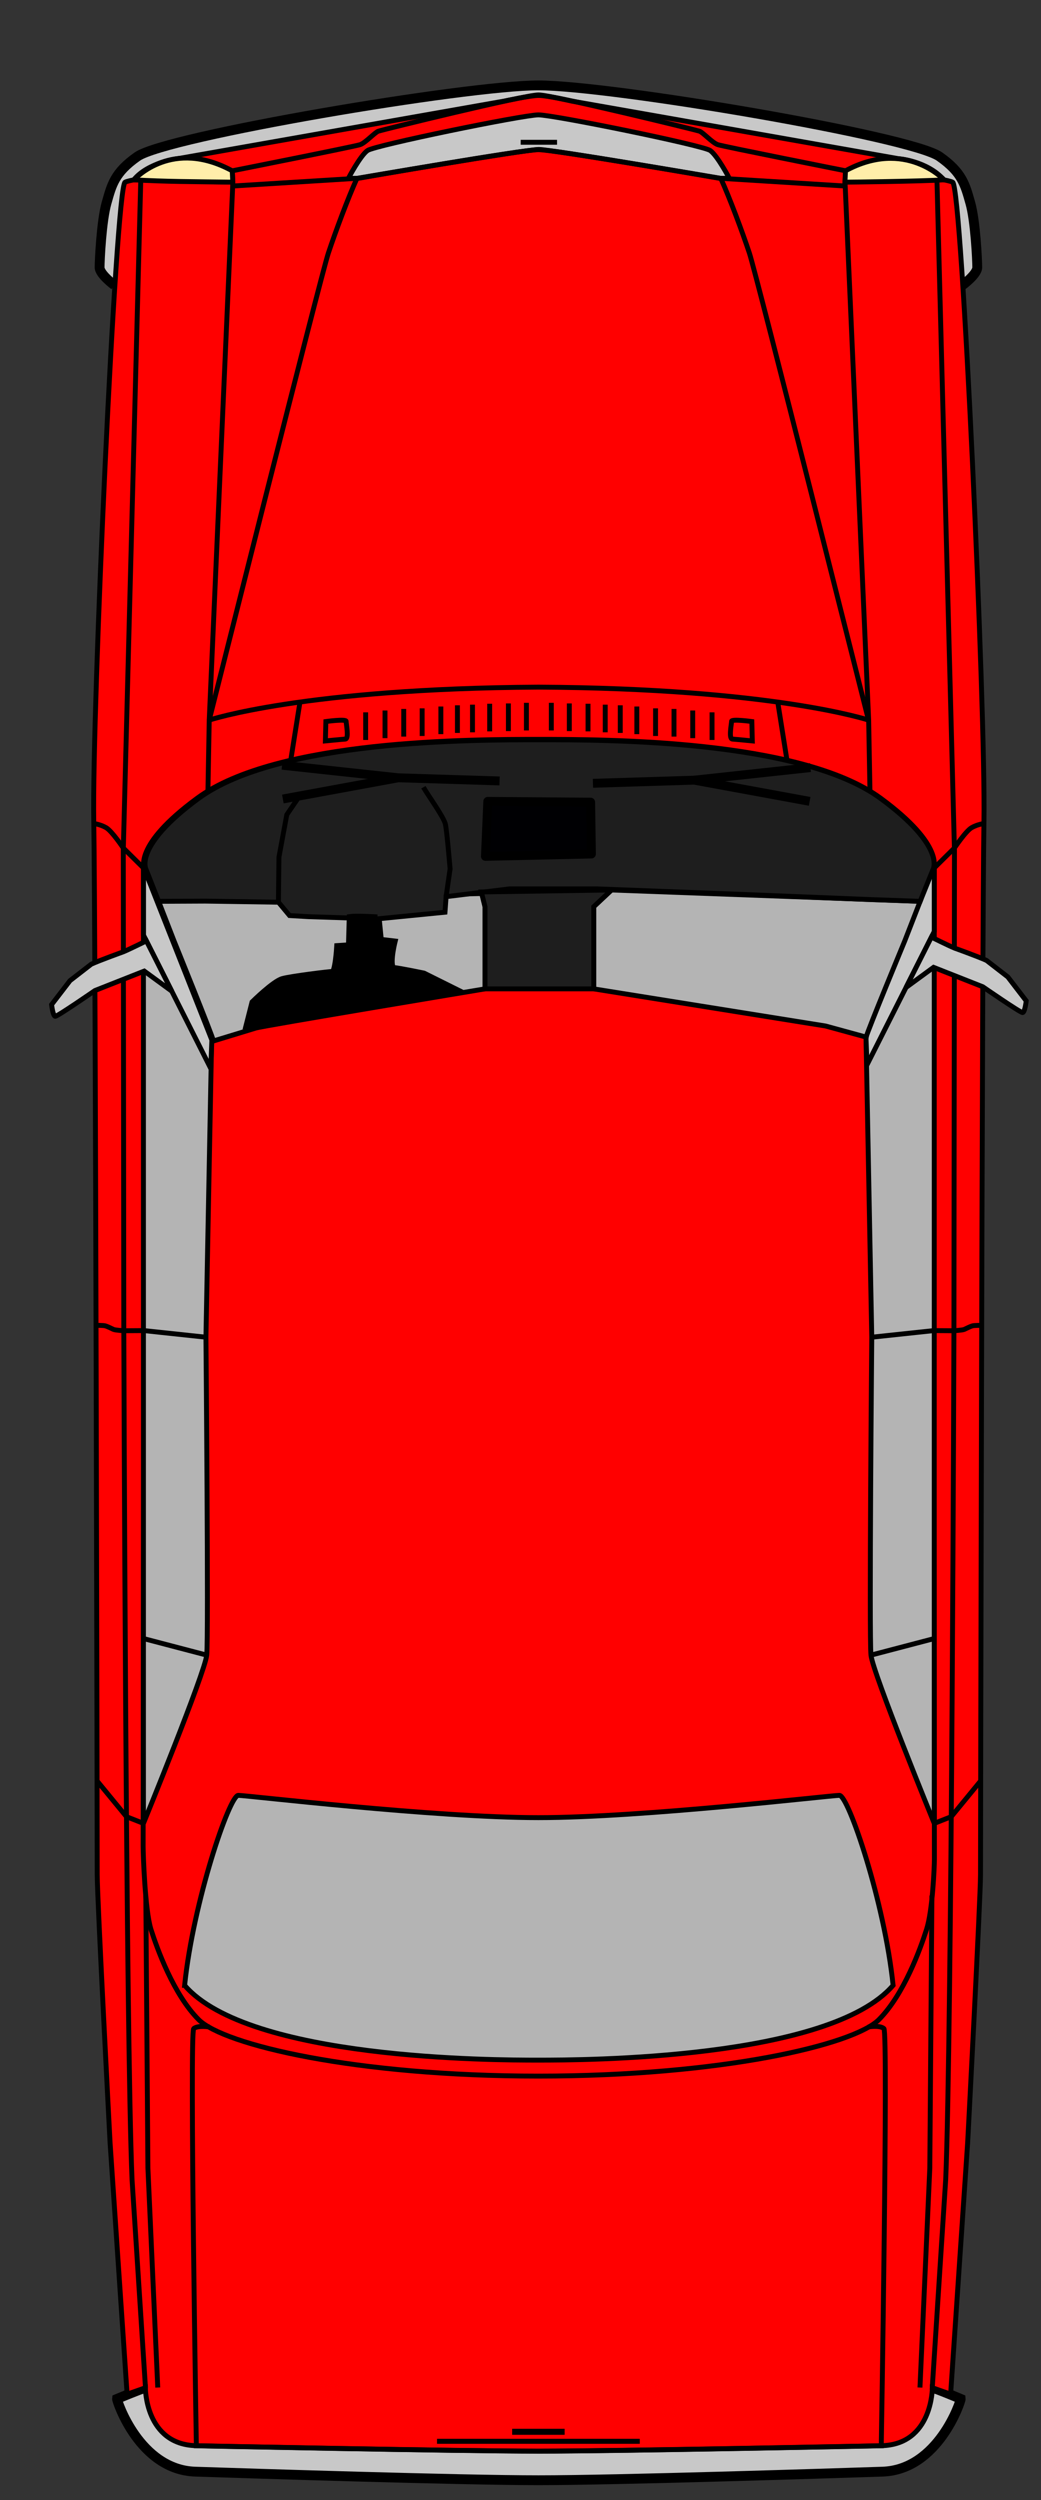 <?xml version="1.0" encoding="UTF-8" standalone="no"?>
<svg
   xmlns:dc="http://purl.org/dc/elements/1.1/"
   xmlns:cc="http://creativecommons.org/ns#"
   xmlns:rdf="http://www.w3.org/1999/02/22-rdf-syntax-ns#"
   xmlns:svg="http://www.w3.org/2000/svg"
   xmlns="http://www.w3.org/2000/svg"
   xmlns:sodipodi="http://sodipodi.sourceforge.net/DTD/sodipodi-0.dtd"
   xmlns:inkscape="http://www.inkscape.org/namespaces/inkscape"
   width="5"
   height="12"
   id="svg2"
   version="1.1"
   inkscape:version="1.0 (4035a4fb49, 2020-05-01)"
   sodipodi:docname="kin2DBicCarTop_movable.svg">
  <rect width="100%" height="100%" fill="#333333" stroke="none"/>
  <defs
     id="defs4" />
  <sodipodi:namedview
     inkscape:snap-midpoints="true"
     id="base"
     pagecolor="#ffffff"
     bordercolor="#666666"
     borderopacity="1.0"
     inkscape:pageopacity="0.0"
     inkscape:pageshadow="2"
     inkscape:zoom="45.254834"
     inkscape:cx="5.0544597"
     inkscape:cy="4.4066945"
     inkscape:document-units="px"
     inkscape:current-layer="layer1"
     showgrid="false"
     fit-margin-top="0"
     fit-margin-left="0"
     fit-margin-right="0"
     fit-margin-bottom="0"
     inkscape:window-width="1920"
     inkscape:window-height="1017"
     inkscape:window-x="1912"
     inkscape:window-y="-8"
     inkscape:window-maximized="1"
     inkscape:document-rotation="0"
     showguides="true"
     inkscape:guide-bbox="true"
     inkscape:snap-center="true"
     inkscape:snap-global="true"
     inkscape:object-nodes="false"
     inkscape:object-paths="false"
     inkscape:snap-nodes="false"
     inkscape:snap-grids="true"
     inkscape:snap-to-guides="true">
    <sodipodi:guide
       position="2.5,3.125"
       orientation="0,1"
       id="guide2459"
       inkscape:label="S:"
       inkscape:locked="false"
       inkscape:color="rgb(0,0,255)" />
    <sodipodi:guide
       inkscape:color="rgb(0,0,255)"
       inkscape:locked="false"
       inkscape:label=""
       id="guide1280"
       orientation="0,1"
       position="4.329,10" />
    <sodipodi:guide
       position="0.67,10"
       orientation="-1,0"
       id="guide1948"
       inkscape:label=""
       inkscape:locked="false"
       inkscape:color="rgb(0,0,255)" />
    <sodipodi:guide
       position="-649.391,-121.879"
       orientation="0,-1"
       id="guide2701" />
    <sodipodi:guide
       position="420.102,300.795"
       orientation="0,-1"
       id="guide2806" />
    <sodipodi:guide
       position="692.113,364.858"
       orientation="1,0"
       id="guide2955" />
    <sodipodi:guide
       position="-1331.891,851.309"
       orientation="0,-1"
       id="guide3477" />
    <sodipodi:guide
       position="-2100.768,999.879"
       orientation="1,0"
       id="guide3744" />
    <sodipodi:guide
       position="-1838.768,1089.878"
       orientation="1,0"
       id="guide3761" />
    <sodipodi:guide
       position="-1727.112,857.992"
       orientation="1,0"
       id="guide3855" />
    <sodipodi:guide
       position="-2139.772,767.504"
       orientation="1,0"
       id="guide3887" />
    <sodipodi:guide
       position="-920.521,555.989"
       orientation="1,0"
       id="guide3919" />
    <sodipodi:guide
       inkscape:color="rgb(0,0,255)"
       inkscape:locked="false"
       inkscape:label=""
       position="2.5,10"
       orientation="-1,0"
       id="guide5066" />
    <sodipodi:guide
       position="4.33,3.125"
       orientation="-1,0"
       id="guide5409"
       inkscape:label=""
       inkscape:locked="false"
       inkscape:color="rgb(0,0,255)" />
    <sodipodi:guide
       position="-177.293,74.562"
       orientation="1,0"
       id="guide6066" />
    <sodipodi:guide
       position="-194.578,73.215"
       orientation="0,-1"
       id="guide6085" />
    <sodipodi:guide
       position="-209.707,73.215"
       orientation="1,0"
       id="guide6087" />
    <sodipodi:guide
       position="-177.837,73.215"
       orientation="1,0"
       id="guide6089" />
  </sodipodi:namedview>
  <g
     inkscape:label="Layer 1"
     inkscape:groupmode="layer"
     id="layer1"
     transform="translate(-320.823,-709.423)">
    <g
       inkscape:transform-center-y="-2.9963241"
       inkscape:transform-center-x="0.00037370313"
       id="g6255"
       transform="matrix(0.115,0,0,0.115,299.315,639.74)">
      <path
         style="fill:#c8c8c8;fill-opacity:1;stroke:#000000;stroke-width:0.41;stroke-linecap:butt;stroke-linejoin:miter;stroke-miterlimit:4;stroke-dasharray:none;stroke-opacity:1"
         d="m 193.098,705.604 c -0.209,0.055 -1.184,0.462 -1.184,0.462 -0.009,0.088 0.937,2.962 3.27,3.038 2.333,0.077 11.101,0.358 14.33,0.358 3.229,0 12.034,-0.281 14.368,-0.358 2.333,-0.077 3.278,-2.949 3.269,-3.038 0,0 -0.974,-0.411 -1.184,-0.462"
         id="path3081-1-5-9-9-5-0"
         sodipodi:nodetypes="ccscscc" />
      <path
         style="fill:#c8c8c8;fill-opacity:1;stroke:#000000;stroke-width:0.41;stroke-linecap:butt;stroke-linejoin:miter;stroke-miterlimit:4;stroke-dasharray:none;stroke-opacity:1"
         d="m 191.802,617.843 c 0,0 -0.616,-0.453 -0.616,-0.743 0,-0.291 0.077,-1.94 0.291,-2.692 0.215,-0.752 0.331,-1.266 1.287,-1.936 1.211,-0.849 13.716,-2.969 16.75,-2.969 3.034,0 15.539,2.12 16.75,2.969 0.955,0.67 1.072,1.184 1.287,1.936 0.215,0.752 0.291,2.402 0.291,2.692 0,0.291 -0.616,0.743 -0.616,0.743"
         id="path2697-5-3-0-6-8-2-3"
         sodipodi:nodetypes="cszscszsc" />
      <path
         sodipodi:nodetypes="ccccccccc"
         style="fill:none;stroke:#000000;stroke-width:0.205px;stroke-linecap:butt;stroke-linejoin:miter;stroke-opacity:1"
         d="m 226.158,613.431 0.731,28.001 -0.022,19.998 c 0,0 -0.088,29.498 -0.344,35.481 l -0.561,8.694 m 0,0 0.763,0.27 m -0.275,-92.43 -4.141,0.099"
         id="path2719-8-2-6-5-5" />
      <path
         sodipodi:nodetypes="cccccssscccczccsssccccc"
         id="path3093-2-7-4-5"
         d="m 209.513,708.246 c -3.33,0 -14.284,-0.225 -14.284,-0.225 -2.141,-0.044 -2.131,-2.418 -2.131,-2.418 l -0.763,0.27 -0.711,-10.486 c 0,0 -0.538,-10.205 -0.538,-11.205 0,-1 -0.066,-39.451 -0.144,-43.984 -0.077,-4.533 0.916,-26.374 1.305,-26.652 0.066,-0.044 0.364,-0.099 0.364,-0.099 0.592,-0.736 1.847,-0.887 1.847,-0.887 l 13.649,-2.406 c 0,0 1.079,-0.233 1.425,-0.231 0.347,0.002 1.352,0.231 1.352,0.231 l 13.649,2.406 c 0,0 1.2,0.077 1.92,0.887 0,0 0.295,0.055 0.364,0.099 0.39,0.277 1.378,22.119 1.305,26.652 -0.077,4.533 -0.144,42.984 -0.144,43.984 0,0.999 -0.538,11.205 -0.538,11.205 l -0.711,10.486 -0.763,-0.27 c 0,0 0.01,2.375 -2.131,2.418 0,0 -10.992,0.225 -14.322,0.225 z"
         style="fill:#ff0000;fill-opacity:1;stroke:#000000;stroke-width:0.205px;stroke-linecap:butt;stroke-linejoin:miter;stroke-opacity:1" />
      <path
         style="fill:#c8c8c8;fill-opacity:1;stroke:#000000;stroke-width:0.205px;stroke-linecap:butt;stroke-linejoin:miter;stroke-opacity:1"
         d="m 201.576,613.383 c 0,0 0.494,-0.945 0.8,-1.162 0.306,-0.217 6.496,-1.487 7.137,-1.487 0.642,0 6.869,1.27 7.175,1.487 0.306,0.217 0.8,1.162 0.8,1.162 h -0.359 c 0,0 -7.073,-1.206 -7.597,-1.206 -0.524,0 -7.597,1.206 -7.597,1.206 z"
         id="path3103-6-3-7-2-4"
         sodipodi:nodetypes="czzzcczcc" />
      <path
         id="path2733-0-3-9-2-9-4"
         d="m 208.773,611.878 h 1.518"
         style="fill:none;stroke:#000000;stroke-width:0.205px;stroke-linecap:butt;stroke-linejoin:miter;stroke-opacity:1"
         sodipodi:nodetypes="cc" />
      <path
         id="path3793-3-5-1"
         d="m 213.744,707.838 h -8.462"
         style="fill:none;stroke:#000000;stroke-width:0.205px;stroke-linecap:butt;stroke-linejoin:miter;stroke-opacity:1"
         sodipodi:nodetypes="cc" />
      <path
         sodipodi:nodetypes="csc"
         style="fill:none;stroke:#000000;stroke-width:0.246px;stroke-linecap:butt;stroke-linejoin:miter;stroke-opacity:1"
         d="m 208.418,707.439 c 0,0 0.73,0 1.094,0 0.364,0 1.094,0 1.094,0"
         id="path2733-0-3-9-0-5-9-0" />
      <path
         id="path2719-8-2-6-4-7-7"
         d="m 192.906,613.431 -0.731,28.001 0.022,19.998 c 0,0 0.088,29.498 0.344,35.481 l 0.561,8.694 m 0,0 -0.763,0.27 m 0.275,-92.43 4.141,0.099"
         style="fill:none;stroke:#000000;stroke-width:0.205px;stroke-linecap:butt;stroke-linejoin:miter;stroke-opacity:1"
         sodipodi:nodetypes="ccccccccc" />
      <path
         id="path2731-9-7-7-3-1-4"
         d="m 193.059,642.209 c 0,0 -0.055,40.486 -0.055,40.794 0,0.308 0.077,2.667 0.327,3.465 0.254,0.798 0.942,2.719 1.994,3.771 1.052,1.051 6.533,2.355 14.184,2.355 7.651,0 13.17,-1.303 14.222,-2.355 1.051,-1.052 1.741,-2.974 1.994,-3.771 0.254,-0.798 0.327,-2.619 0.327,-2.926 0,-0.154 -0.011,-11.93 -0.022,-22.082 -0.011,-10.152 -0.022,-19.25 -0.022,-19.25 m -32.945,0 c 0,0 -0.52,-0.959 2.197,-2.953 3.353,-2.463 11.514,-2.457 14.256,-2.457 2.742,0 10.941,-0.006 14.294,2.457 2.716,1.995 2.197,2.953 2.197,2.953"
         style="fill:none;stroke:#000000;stroke-width:0.205px;stroke-linecap:butt;stroke-linejoin:miter;stroke-opacity:1"
         sodipodi:nodetypes="cssscssscccscsc" />
      <path
         id="path2707-4-2-1-4"
         d="m 222.306,613.703 -5.259,-0.326 c 0,0 -6.863,-1.191 -7.534,-1.191 -0.671,0 -7.496,1.191 -7.496,1.191 l -5.259,0.326"
         style="fill:none;stroke:#000000;stroke-width:0.205px;stroke-linecap:butt;stroke-linejoin:miter;stroke-opacity:1"
         sodipodi:nodetypes="cczcc" />
      <path
         id="path2715-7-2-4-6"
         d="m 223.3,635.996 c 0,0 -3.979,-1.325 -13.787,-1.377 -9.807,0.055 -13.749,1.377 -13.749,1.377"
         style="fill:none;stroke:#000000;stroke-width:0.205px;stroke-linecap:butt;stroke-linejoin:miter;stroke-opacity:1"
         sodipodi:nodetypes="ccc" />
      <path
         id="path2717-01-6-59-3"
         d="m 219.511,635.255 0.398,2.505"
         style="fill:none;stroke:#000000;stroke-width:0.205px;stroke-linecap:butt;stroke-linejoin:miter;stroke-opacity:1"
         sodipodi:nodetypes="cc" />
      <path
         id="path2721-6-5-97-3"
         d="m 228.121,640.312 c 0,0 -0.266,0.033 -0.514,0.173 -0.248,0.144 -0.72,0.853 -0.72,0.853"
         style="fill:none;stroke:#000000;stroke-width:0.205px;stroke-linecap:butt;stroke-linejoin:miter;stroke-opacity:1"
         sodipodi:nodetypes="czc" />
      <path
         id="path2723-2-4-6-2"
         d="m 226.889,641.334 -0.885,0.875"
         style="fill:none;stroke:#000000;stroke-width:0.205px;stroke-linecap:butt;stroke-linejoin:miter;stroke-opacity:1"
         sodipodi:nodetypes="cc" />
      <path
         id="path2725-09-1-9-3"
         d="m 228.029,661.259 c 0,0 -0.324,-0.003 -0.396,0.022 -0.077,0.022 -0.259,0.11 -0.334,0.147 -0.077,0.033 -0.428,0.055 -0.428,0.055 l -0.854,-0.006"
         style="fill:none;stroke:#000000;stroke-width:0.205px;stroke-linecap:butt;stroke-linejoin:miter;stroke-opacity:1"
         sodipodi:nodetypes="czzcc" />
      <path
         id="path2735-3-0-3-0"
         d="m 218.427,636.055 c 0,0 -0.846,-0.116 -0.846,-0.011 0,0.099 -0.129,0.731 0.033,0.744 0.166,0.011 0.833,0.077 0.833,0.077 z"
         style="fill:none;stroke:#000000;stroke-width:0.205px;stroke-linecap:butt;stroke-linejoin:miter;stroke-opacity:1"
         sodipodi:nodetypes="csscc" />
      <path
         sodipodi:nodetypes="cccccc"
         style="fill:#b4b4b4;fill-opacity:1;stroke:#000000;stroke-width:0.205px;stroke-linecap:butt;stroke-linejoin:miter;stroke-opacity:1"
         d="m 223.436,661.753 c 0,0 -0.112,12.53 -0.033,13.271 0.077,0.741 2.643,7.023 2.643,7.023 v -39.917 l -2.851,7.064 z"
         id="path3087-5-8-9" />
      <path
         sodipodi:nodetypes="cc"
         style="fill:none;stroke:#000000;stroke-width:0.205px;stroke-linecap:butt;stroke-linejoin:miter;stroke-opacity:1"
         d="m 223.436,661.753 2.581,-0.275"
         id="path3085-3-2-9" />
      <path
         style="fill:none;stroke:#000000;stroke-width:0.205px;stroke-linecap:butt;stroke-linejoin:miter;stroke-opacity:1"
         d="m 223.4,675.024 2.629,-0.689"
         id="path3089-0-6-1" />
      <path
         style="fill:none;stroke:#000000;stroke-width:0.205px;stroke-linecap:butt;stroke-linejoin:miter;stroke-opacity:1"
         d="m 223.282,690.544 c 0,0 0.482,-0.088 0.661,0.066 0.18,0.149 -0.11,17.414 -0.11,17.414 0,0 -10.992,0.225 -14.322,0.225 -3.33,0 -14.284,-0.225 -14.284,-0.225 0,0 -0.288,-17.266 -0.11,-17.414 0.179,-0.147 0.661,-0.066 0.661,-0.066"
         id="path3093-2-9-2"
         sodipodi:nodetypes="czccczc" />
      <path
         sodipodi:nodetypes="ccc"
         style="fill:none;stroke:#000000;stroke-width:0.205px;stroke-linecap:butt;stroke-linejoin:miter;stroke-opacity:1"
         d="m 225.948,685.056 -0.088,11.383 -0.411,9.154"
         id="path3097-6-7-9" />
      <path
         style="fill:none;stroke:#000000;stroke-width:0.205px;stroke-linecap:butt;stroke-linejoin:miter;stroke-opacity:1"
         d="m 223.3,635.996 c 0,0 -4.675,-18.593 -4.976,-19.496 -0.302,-0.904 -0.81,-2.271 -1.194,-3.117"
         id="path3099-1-7-3"
         sodipodi:nodetypes="czc" />
      <path
         style="fill:none;stroke:#000000;stroke-width:0.205px;stroke-linecap:butt;stroke-linejoin:miter;stroke-opacity:1"
         d="m 216.765,635.671 v 1.154"
         id="path3105-9-2-4" />
      <path
         id="path3105-4-09-4-9"
         d="m 215.958,635.595 v 1.154"
         style="fill:none;stroke:#000000;stroke-width:0.205px;stroke-linecap:butt;stroke-linejoin:miter;stroke-opacity:1" />
      <path
         style="fill:none;stroke:#000000;stroke-width:0.205px;stroke-linecap:butt;stroke-linejoin:miter;stroke-opacity:1"
         d="m 215.176,635.53 v 1.154"
         id="path3105-4-9-9-3-3" />
      <path
         style="fill:none;stroke:#000000;stroke-width:0.205px;stroke-linecap:butt;stroke-linejoin:miter;stroke-opacity:1"
         d="m 214.406,635.505 v 1.154"
         id="path3105-4-7-0-7-3" />
      <path
         style="fill:none;stroke:#000000;stroke-width:0.205px;stroke-linecap:butt;stroke-linejoin:miter;stroke-opacity:1"
         d="m 213.624,635.428 v 1.154"
         id="path3105-4-2-0-8-3" />
      <path
         style="fill:none;stroke:#000000;stroke-width:0.205px;stroke-linecap:butt;stroke-linejoin:miter;stroke-opacity:1"
         d="m 212.932,635.377 v 1.154"
         id="path3105-4-0-7-1-2" />
      <path
         style="fill:none;stroke:#000000;stroke-width:0.205px;stroke-linecap:butt;stroke-linejoin:miter;stroke-opacity:1"
         d="m 212.304,635.351 v 1.154"
         id="path3105-4-6-2-96-0" />
      <path
         style="fill:none;stroke:#000000;stroke-width:0.205px;stroke-linecap:butt;stroke-linejoin:miter;stroke-opacity:1"
         d="m 211.586,635.312 v 1.154"
         id="path3105-4-3-1-8-8" />
      <path
         style="fill:none;stroke:#000000;stroke-width:0.205px;stroke-linecap:butt;stroke-linejoin:miter;stroke-opacity:1"
         d="m 210.804,635.3 v 1.154"
         id="path3105-4-8-2-5-4" />
      <path
         id="path3105-4-8-9-6-1-5"
         d="m 210.052,635.274 v 1.154"
         style="fill:none;stroke:#000000;stroke-width:0.205px;stroke-linecap:butt;stroke-linejoin:miter;stroke-opacity:1" />
      <path
         sodipodi:nodetypes="ccccsszsscccc"
         style="fill:none;stroke:#000000;stroke-width:0.205px;stroke-linecap:butt;stroke-linejoin:miter;stroke-opacity:1"
         d="m 195.71,638.974 0.055,-2.983 0.987,-22.449 -0.022,-0.474 c 0,0 5.102,-1.013 5.333,-1.09 0.231,-0.077 0.615,-0.513 0.769,-0.564 0.154,-0.055 6.086,-1.512 6.685,-1.513 0.599,0 6.569,1.462 6.722,1.513 0.154,0.055 0.538,0.488 0.769,0.564 0.231,0.077 5.333,1.09 5.333,1.09 l -0.022,0.474 0.987,22.449 0.055,2.983"
         id="path2705-8-9-7-9-0" />
      <path
         sodipodi:nodetypes="cc"
         style="fill:none;stroke:#000000;stroke-width:0.205px;stroke-linecap:butt;stroke-linejoin:miter;stroke-opacity:1"
         d="m 199.553,635.255 -0.398,2.505"
         id="path2717-01-6-5-2-4" />
      <path
         sodipodi:nodetypes="cccccc"
         style="fill:none;stroke:#000000;stroke-width:0.205px;stroke-linecap:butt;stroke-linejoin:miter;stroke-opacity:1"
         d="m 226.158,613.431 0.732,28 -0.022,19.998 c 0,0 -0.088,29.498 -0.344,35.481 l -0.561,8.694 0.769,0.27"
         id="path2719-8-2-9-4-8" />
      <path
         sodipodi:nodetypes="czc"
         style="fill:none;stroke:#000000;stroke-width:0.205px;stroke-linecap:butt;stroke-linejoin:miter;stroke-opacity:1"
         d="m 190.943,640.312 c 0,0 0.266,0.033 0.514,0.173 0.248,0.144 0.72,0.853 0.72,0.853"
         id="path2721-6-5-9-3-4" />
      <path
         sodipodi:nodetypes="cc"
         style="fill:none;stroke:#000000;stroke-width:0.205px;stroke-linecap:butt;stroke-linejoin:miter;stroke-opacity:1"
         d="m 192.175,641.334 0.885,0.875"
         id="path2723-2-4-9-1-3" />
      <path
         sodipodi:nodetypes="czzcc"
         style="fill:none;stroke:#000000;stroke-width:0.205px;stroke-linecap:butt;stroke-linejoin:miter;stroke-opacity:1"
         d="m 191.034,661.259 c 0,0 0.324,-0.003 0.397,0.022 0.077,0.022 0.259,0.11 0.334,0.147 0.077,0.033 0.428,0.055 0.428,0.055 l 0.854,-0.006"
         id="path2725-09-1-8-3-8" />
      <path
         sodipodi:nodetypes="csscc"
         style="fill:none;stroke:#000000;stroke-width:0.205px;stroke-linecap:butt;stroke-linejoin:miter;stroke-opacity:1"
         d="m 200.636,636.055 c 0,0 0.846,-0.116 0.846,-0.011 0,0.099 0.128,0.731 -0.033,0.744 -0.167,0.011 -0.833,0.077 -0.833,0.077 z"
         id="path2735-3-0-1-8-7" />
      <path
         id="path3087-5-45-5-5"
         d="m 195.627,661.753 c 0,0 0.112,12.53 0.033,13.271 -0.077,0.741 -2.643,7.023 -2.643,7.023 v -39.917 l 2.851,7.064 z"
         style="fill:#b4b4b4;fill-opacity:1;stroke:#000000;stroke-width:0.205px;stroke-linecap:butt;stroke-linejoin:miter;stroke-opacity:1"
         sodipodi:nodetypes="cccccc" />
      <path
         sodipodi:nodetypes="cc"
         id="path3085-3-0-8-3"
         d="m 195.627,661.753 -2.581,-0.275"
         style="fill:none;stroke:#000000;stroke-width:0.205px;stroke-linecap:butt;stroke-linejoin:miter;stroke-opacity:1" />
      <path
         id="path3087-5-4-4-8"
         d="m 193.021,682.047 -0.715,-0.282 -1.227,-1.494"
         style="fill:none;stroke:#000000;stroke-width:0.205px;stroke-linecap:butt;stroke-linejoin:miter;stroke-opacity:1"
         sodipodi:nodetypes="ccc" />
      <path
         id="path3089-0-4-7-1"
         d="m 195.664,675.024 -2.629,-0.689"
         style="fill:none;stroke:#000000;stroke-width:0.205px;stroke-linecap:butt;stroke-linejoin:miter;stroke-opacity:1" />
      <path
         id="path3097-6-9-3-7"
         d="m 193.116,685.056 0.088,11.383 0.411,9.154"
         style="fill:none;stroke:#000000;stroke-width:0.205px;stroke-linecap:butt;stroke-linejoin:miter;stroke-opacity:1"
         sodipodi:nodetypes="ccc" />
      <path
         sodipodi:nodetypes="czc"
         id="path3099-1-5-3-2"
         d="m 195.764,635.996 c 0,0 4.675,-18.593 4.977,-19.496 0.302,-0.904 0.81,-2.271 1.194,-3.117"
         style="fill:none;stroke:#000000;stroke-width:0.205px;stroke-linecap:butt;stroke-linejoin:miter;stroke-opacity:1" />
      <path
         id="path3105-9-9-5-2"
         d="m 202.298,635.671 v 1.154"
         style="fill:none;stroke:#000000;stroke-width:0.205px;stroke-linecap:butt;stroke-linejoin:miter;stroke-opacity:1" />
      <path
         style="fill:none;stroke:#000000;stroke-width:0.205px;stroke-linecap:butt;stroke-linejoin:miter;stroke-opacity:1"
         d="m 203.106,635.595 v 1.154"
         id="path3105-4-09-1-6-4" />
      <path
         id="path3105-4-9-9-0-6-2"
         d="m 203.888,635.53 v 1.154"
         style="fill:none;stroke:#000000;stroke-width:0.205px;stroke-linecap:butt;stroke-linejoin:miter;stroke-opacity:1" />
      <path
         id="path3105-4-7-0-3-5-4"
         d="m 204.657,635.505 v 1.154"
         style="fill:none;stroke:#000000;stroke-width:0.205px;stroke-linecap:butt;stroke-linejoin:miter;stroke-opacity:1" />
      <path
         id="path3105-4-2-0-3-5-5"
         d="m 205.439,635.428 v 1.154"
         style="fill:none;stroke:#000000;stroke-width:0.205px;stroke-linecap:butt;stroke-linejoin:miter;stroke-opacity:1" />
      <path
         id="path3105-4-0-7-7-9-1"
         d="m 206.131,635.377 v 1.154"
         style="fill:none;stroke:#000000;stroke-width:0.205px;stroke-linecap:butt;stroke-linejoin:miter;stroke-opacity:1" />
      <path
         id="path3105-4-6-2-9-2-3"
         d="m 206.76,635.351 v 1.154"
         style="fill:none;stroke:#000000;stroke-width:0.205px;stroke-linecap:butt;stroke-linejoin:miter;stroke-opacity:1" />
      <path
         id="path3105-4-3-1-9-8-2"
         d="m 207.478,635.312 v 1.154"
         style="fill:none;stroke:#000000;stroke-width:0.205px;stroke-linecap:butt;stroke-linejoin:miter;stroke-opacity:1" />
      <path
         id="path3105-4-8-2-4-3-6"
         d="m 208.26,635.3 v 1.154"
         style="fill:none;stroke:#000000;stroke-width:0.205px;stroke-linecap:butt;stroke-linejoin:miter;stroke-opacity:1" />
      <path
         style="fill:none;stroke:#000000;stroke-width:0.205px;stroke-linecap:butt;stroke-linejoin:miter;stroke-opacity:1"
         d="m 209.012,635.274 v 1.154"
         id="path3105-4-8-9-6-8-7-3" />
      <path
         id="path3087-5-6-8-4"
         d="m 226.043,682.047 0.715,-0.282 1.227,-1.494"
         style="fill:none;fill-opacity:1;stroke:#000000;stroke-width:0.205px;stroke-linecap:butt;stroke-linejoin:miter;stroke-opacity:1"
         sodipodi:nodetypes="czccc" />
      <path
         sodipodi:nodetypes="cc"
         style="fill:none;stroke:#000000;stroke-width:0.205px;stroke-linecap:butt;stroke-linejoin:miter;stroke-opacity:1"
         d="m 213.744,707.838 h -8.462"
         id="path3793-2-4" />
      <path
         id="path2733-0-3-9-0-1-0"
         d="m 208.418,707.439 c 0,0 0.73,0 1.094,0 0.364,0 1.094,0 1.094,0"
         style="fill:none;stroke:#000000;stroke-width:0.246px;stroke-linecap:butt;stroke-linejoin:miter;stroke-opacity:1"
         sodipodi:nodetypes="csc" />
      <path
         sodipodi:nodetypes="cccc"
         id="path2699-2-4-3-6"
         d="m 226.453,613.444 c 0,0 -1.615,-1.734 -4.115,-0.375 l -0.022,0.474 c 0,0 3.198,-0.033 4.141,-0.099 z"
         style="fill:#ffeeaa;fill-opacity:1;stroke:#000000;stroke-width:0.205px;stroke-linecap:butt;stroke-linejoin:miter;stroke-opacity:1" />
      <path
         style="fill:#ffeeaa;fill-opacity:1;stroke:#000000;stroke-width:0.205px;stroke-linecap:butt;stroke-linejoin:miter;stroke-opacity:1"
         d="m 192.611,613.444 c 0.099,-0.077 1.615,-1.734 4.115,-0.375 l 0.022,0.474 c -1.638,-0.022 -2.827,-0.022 -4.141,-0.099 z"
         id="path2699-2-4-1-7-6"
         sodipodi:nodetypes="cccc" />
      <path
         sodipodi:nodetypes="czczccc"
         id="path3091-0-3-4-9"
         d="m 194.737,688.805 c 0.359,-3.487 1.873,-7.931 2.241,-7.929 0.368,0.002 8.177,0.93 12.535,0.93 4.358,0 12.205,-0.929 12.573,-0.93 0.368,-0.002 1.882,4.442 2.241,7.929 -2.662,3.097 -12.951,3.123 -14.814,3.122 -1.863,0.002 -12.115,-0.022 -14.776,-3.122 z"
         style="fill:#b4b4b4;fill-opacity:1;stroke:#000000;stroke-width:0.205px;stroke-linecap:butt;stroke-linejoin:miter;stroke-opacity:1" />
      <path
         sodipodi:nodetypes="ccccc"
         id="path4232-8-0"
         d="m 195.828,650.537 -2.807,-5.564 v -2.842 l 2.854,7.22 z"
         style="fill:#c8c8c8;fill-opacity:1;stroke:#000000;stroke-width:0.205px;stroke-linecap:butt;stroke-linejoin:miter;stroke-opacity:1" />
      <path
         sodipodi:nodetypes="cccccscccc"
         id="path4249-1-5"
         d="m 193.141,645.211 c 0,0 -0.718,0.354 -0.962,0.455 0,0 -1.009,0.363 -1.34,0.517 l -0.889,0.688 -0.769,1 c 0,0 0.055,0.488 0.154,0.488 0.099,0 1.658,-1.076 1.658,-1.076 l 2.058,-0.812 1.15,0.84 z"
         style="fill:#c8c8c8;fill-opacity:1;stroke:#000000;stroke-width:0.205;stroke-linecap:butt;stroke-linejoin:miter;stroke-miterlimit:4;stroke-dasharray:none;stroke-opacity:1" />
      <path
         style="fill:#c8c8c8;fill-opacity:1;stroke:#000000;stroke-width:0.205px;stroke-linecap:butt;stroke-linejoin:miter;stroke-opacity:1"
         d="m 223.239,650.381 2.807,-5.564 v -2.842 l -2.854,7.22 z"
         id="path4232-50-5-9"
         sodipodi:nodetypes="ccccc" />
      <path
         style="fill:#c8c8c8;fill-opacity:1;stroke:#000000;stroke-width:0.205;stroke-linecap:butt;stroke-linejoin:miter;stroke-miterlimit:4;stroke-dasharray:none;stroke-opacity:1"
         d="m 225.926,645.055 c 0,0 0.718,0.354 0.962,0.455 1.1e-4,0 1.009,0.363 1.341,0.517 l 0.889,0.688 0.769,1 c 0,0 -0.055,0.488 -0.154,0.488 -0.099,0 -1.658,-1.076 -1.658,-1.076 l -2.058,-0.812 -1.15,0.84 z"
         id="path4249-3-1-4"
         sodipodi:nodetypes="cccccscccc" />
      <g
         transform="matrix(0,0.371,-0.371,0,304.198,762.713)"
         id="g6173">
        <path
           style="fill:#b4b4b4;fill-opacity:1;stroke:#000000;stroke-width:0.552;stroke-linecap:butt;stroke-linejoin:miter;stroke-miterlimit:4;stroke-dasharray:none;stroke-opacity:1"
           d="m -322.443,246.983 1.875,2 h 9.25 l 4.177,-26.094 1.25,-4.569 c -0.625,-0.125 -10.802,-4.338 -10.802,-4.338 l -4.475,-1.742 z"
           id="path6141"
           sodipodi:nodetypes="cccccccc" />
        <path
           id="path6141-2"
           d="m -322.045,261.592 1.477,-0.365 h 9.25 c 0,0 4.157,24.982 4.402,25.784 l 1.459,4.786 c -0.625,0.125 -11.236,4.43 -11.236,4.43 l -4.475,1.742 z"
           style="fill:#b4b4b4;fill-opacity:1;stroke:#000000;stroke-width:0.552;stroke-linecap:butt;stroke-linejoin:miter;stroke-miterlimit:4;stroke-dasharray:none;stroke-opacity:1"
           sodipodi:nodetypes="cccscccc" />
        <path
           id="path2731-9-7-7-1-3-3-7"
           d="m -321.167,297.969 -3.623,1.428 c 0,0 -2.579,1.397 -7.944,-5.91 -6.624,-9.02 -6.608,-31.023 -6.608,-38.4 0,-7.376 -0.016,-29.379 6.608,-38.4 5.366,-7.307 7.944,-5.91 7.944,-5.91 l 3.623,1.463 -0.193,5.449 -0.64,15.933 -0.567,14.985 v 9.875 l 0.875,7.125 1.75,0.125 0.75,7.625 -0.25,7.75 -0.125,2.125 -1.5,1.25 -0.125,8.25 z"
           style="fill:#1e1e1e;fill-opacity:1;stroke:#000000;stroke-width:0.552px;stroke-linecap:butt;stroke-linejoin:miter;stroke-opacity:1"
           sodipodi:nodetypes="ccscscccccccccccccc" />
        <path
           style="fill:none;stroke:#000000;stroke-width:0.552;stroke-linecap:butt;stroke-linejoin:miter;stroke-miterlimit:4;stroke-dasharray:none;stroke-opacity:1"
           d="m -334.005,268.162 c 0.795,-0.442 3.359,-2.298 4.154,-2.475 0.795,-0.177 5.038,-0.53 5.038,-0.53 l 3.12,0.452"
           id="path6105" />
        <path
           style="fill:none;stroke:#000000;stroke-width:0.552;stroke-linecap:butt;stroke-linejoin:miter;stroke-miterlimit:4;stroke-dasharray:none;stroke-opacity:1"
           d="m -321.068,284.483 -5.071,-0.058 -4.773,-0.884 -1.945,-1.326"
           id="path6107" />
        <path
           style="fill:#000003;fill-opacity:1;stroke:#000000;stroke-width:1px;stroke-linecap:butt;stroke-linejoin:round;stroke-opacity:1"
           d="m -332.325,249.335 -0.088,11.579 6.187,0.265 -0.265,-11.932 z"
           id="path6109" />
        <path
           style="fill:none;stroke:#000000;stroke-width:1px;stroke-linecap:butt;stroke-linejoin:miter;stroke-opacity:1"
           d="m -336.48,284.072 1.414,-13.081"
           id="path6111" />
        <path
           style="fill:none;stroke:#000000;stroke-width:1px;stroke-linecap:butt;stroke-linejoin:miter;stroke-opacity:1"
           d="m -334.712,259.588 -0.354,11.402 2.386,12.993"
           id="path6113" />
        <g
           id="g6135"
           transform="matrix(1,0,0,-1,-36.816,485)">
          <path
             style="fill:none;stroke:#000000;stroke-width:1px;stroke-linecap:butt;stroke-linejoin:miter;stroke-opacity:1"
             d="m -299.398,260.409 1.414,-13.081"
             id="path6111-0" />
          <path
             style="fill:none;stroke:#000000;stroke-width:1px;stroke-linecap:butt;stroke-linejoin:miter;stroke-opacity:1"
             d="m -297.63,235.925 -0.354,11.402 2.386,12.993"
             id="path6113-9" />
        </g>
        <path
           style="fill:#000000;fill-opacity:1;stroke:#000000;stroke-width:1px;stroke-linecap:butt;stroke-linejoin:miter;stroke-opacity:1"
           d="m -319.193,273.358 2.512,-0.247 0.177,-1.503 c 0,0 2.917,0.707 3.005,-0.088 0.088,-0.795 0.619,-3.359 0.619,-3.359 l 1.669,-3.357 3.841,23.048 -2.359,-0.6 c 0,0 -2.268,-2.298 -2.533,-3.27 -0.265,-0.972 -0.795,-5.215 -0.795,-5.657 0,-0.442 -2.917,-0.619 -2.917,-0.619 l -0.088,-1.326 -3.182,-0.088 c -0.088,-0.707 0.051,-2.935 0.051,-2.935 z"
           id="path6139"
           sodipodi:nodetypes="cccsccccssccccc" />
        <path
           style="fill:#1e1e1e;fill-opacity:1;stroke:#000000;stroke-width:0.552;stroke-linecap:butt;stroke-linejoin:miter;stroke-miterlimit:4;stroke-dasharray:none;stroke-opacity:1"
           d="m -311.318,248.983 v 12.244 h -9.25 l -1.654,0.409 -0.221,-14.653 1.875,2 z"
           id="path6158"
           sodipodi:nodetypes="ccccccc" />
      </g>
    </g>
  </g>
</svg>
